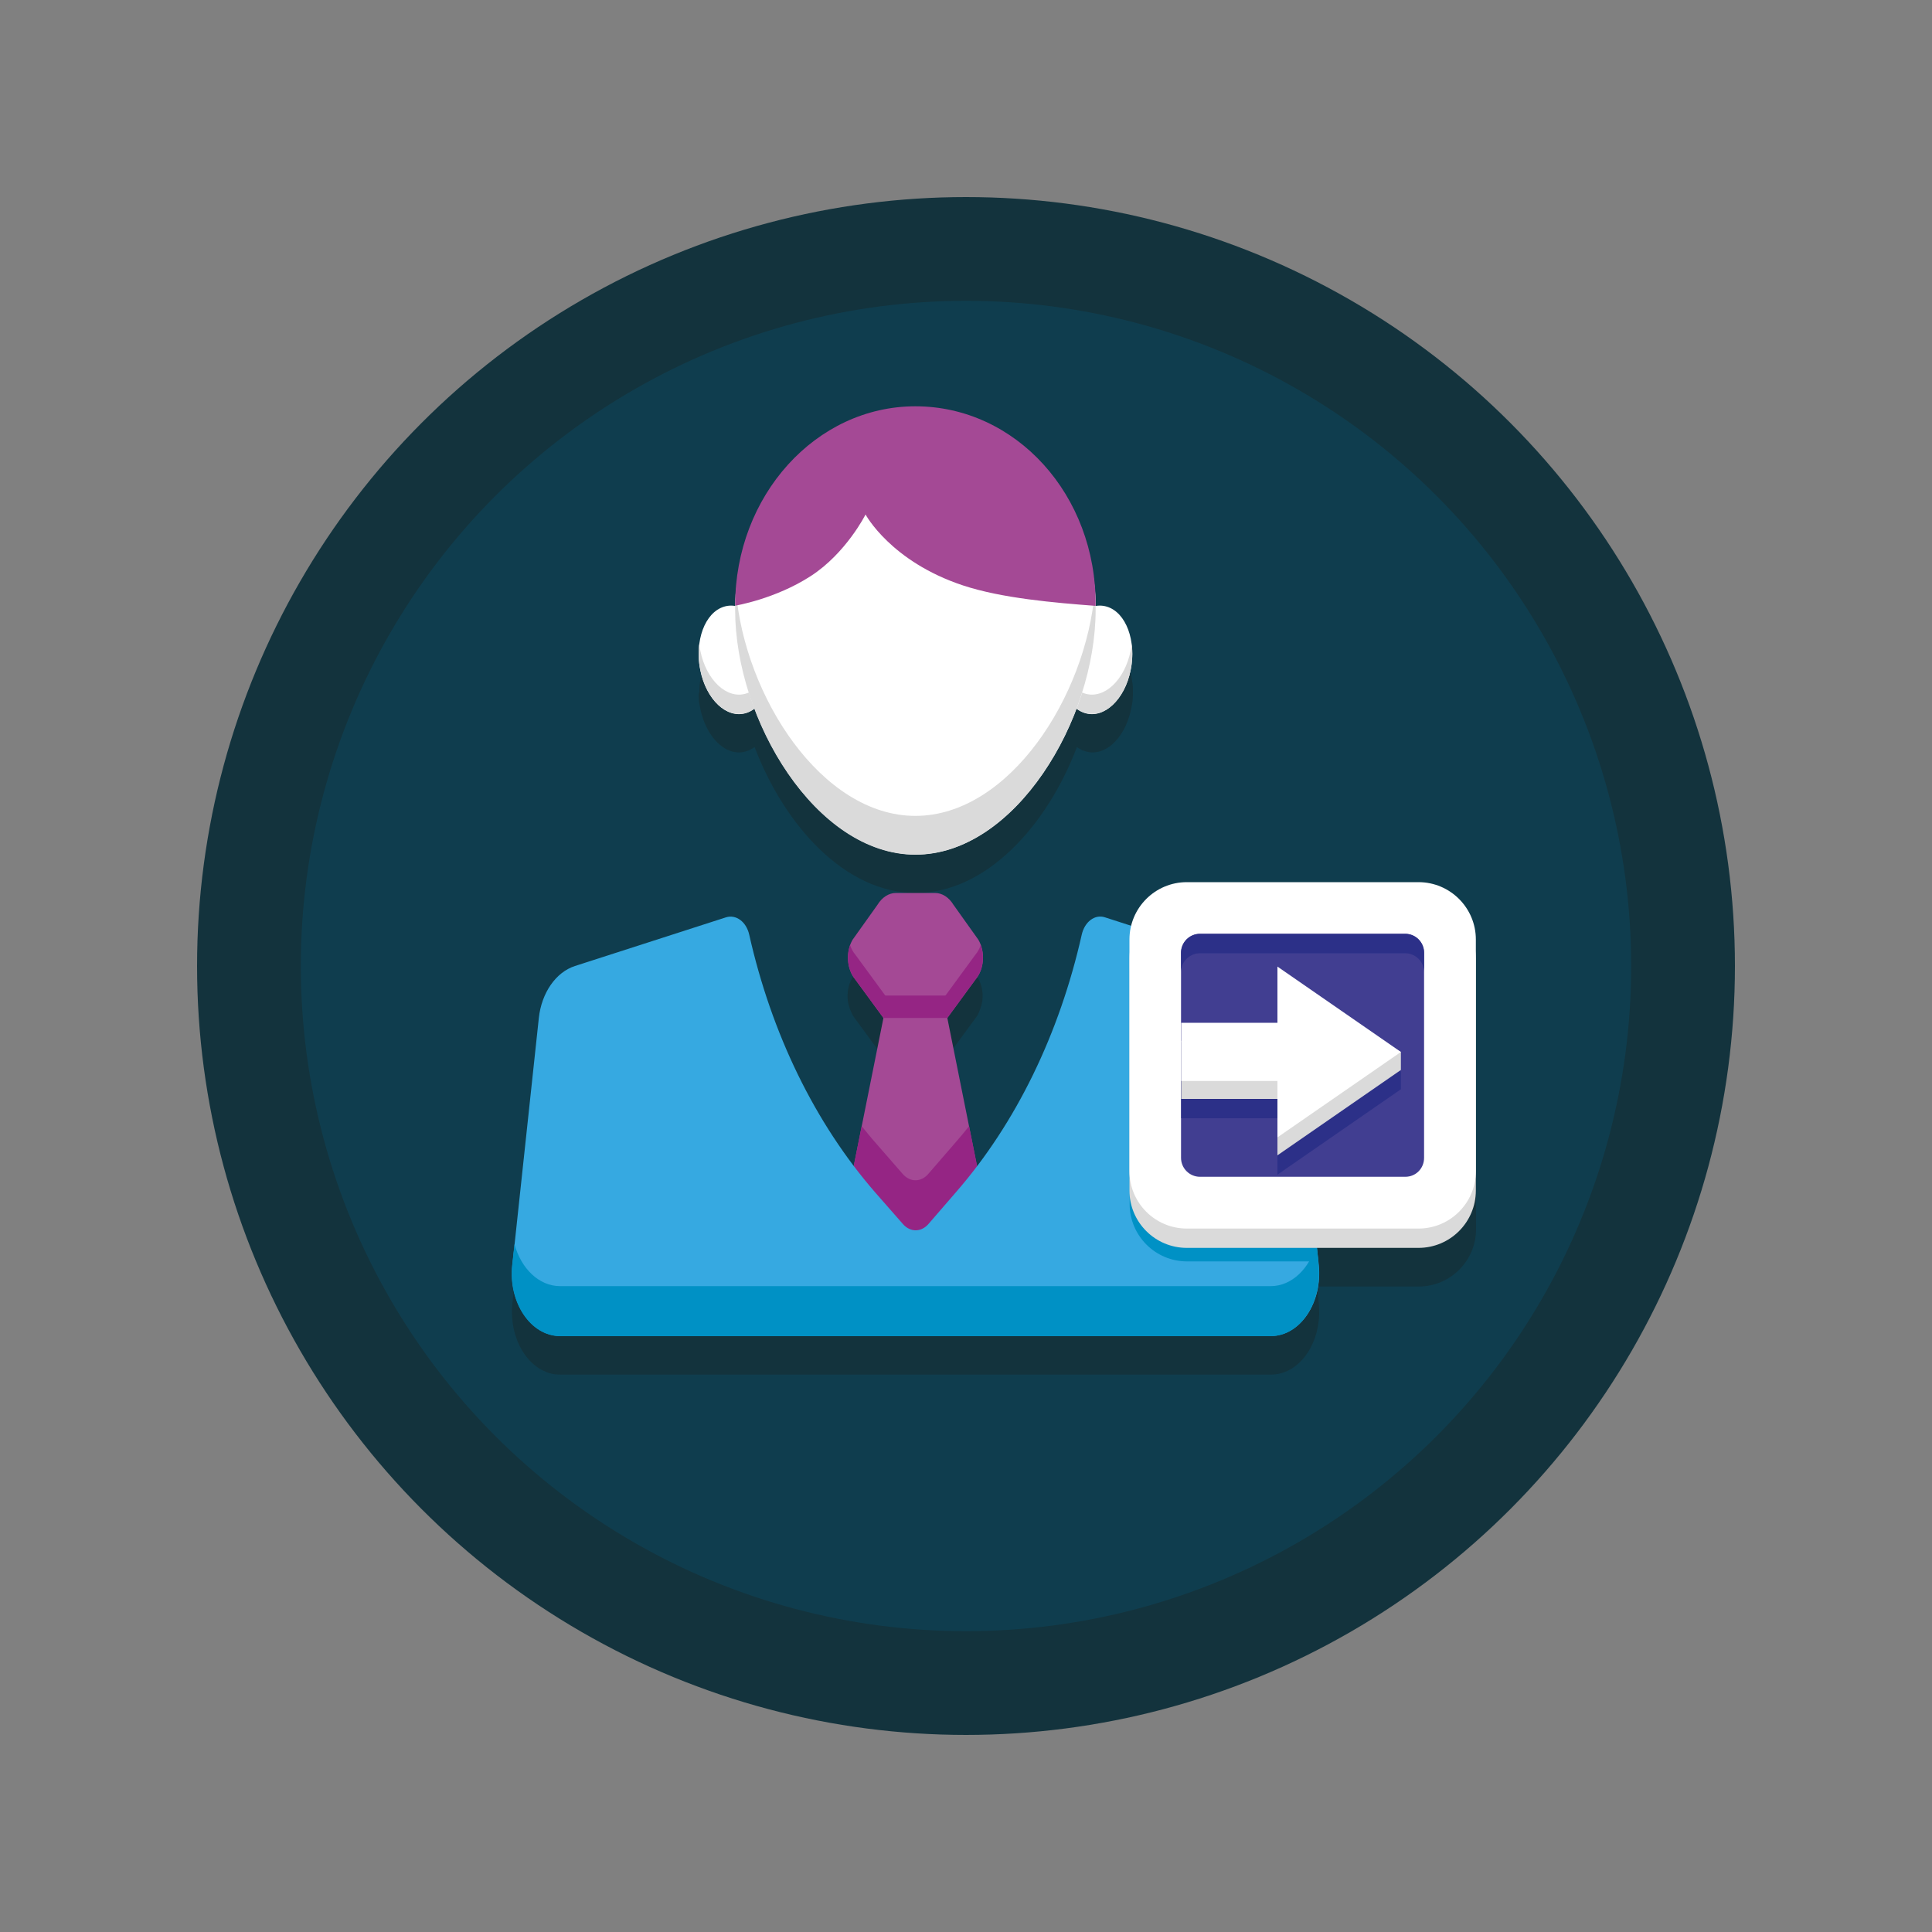 <svg xmlns="http://www.w3.org/2000/svg" viewBox="0 0 1000 1000" xml:space="preserve"><rect x="0" y="0" width="1000" height="1000" fill="#808080" stroke="none"/><switch><g><circle fill="#13333D" cx="500" cy="500" r="398"/><circle fill="#0F3D4E" cx="500" cy="500" r="344.3"/><g fill="#13333D"><path d="M361.6 360s0 .1 0 0c0 .6.1 1.1.1 1.6v.4c0 .4.1.8.1 1.2 0 .2 0 .4.1.5 0 .4.1.8.2 1.1 0 .2 0 .3.1.5.1.5.2 1.1.3 1.6.1.5.2.9.3 1.4.2.9.5 1.8.8 2.7.1.4.3.9.4 1.3 2 5.6 5 10.2 8.6 13.2.8.7 1.7 1.3 2.5 1.8.6.4 1.2.7 1.8.9.6.3 1.2.5 1.8.7.6.2 1.2.3 1.8.4 1.9.3 3.7.2 5.6-.4l.9-.3c.1 0 .2-.1.3-.1.2-.1.4-.2.6-.2.1-.1.2-.1.3-.2.2-.1.3-.2.5-.3.1-.1.2-.1.4-.2s.3-.2.5-.3c.1-.1.2-.2.4-.2.1-.1.3-.2.4-.3.1 0 .1-.1.2-.1 15.4 40.6 46.9 75.5 83.4 75.5s68-34.9 83.4-75.5c.1 0 .1.1.2.1.1.1.3.2.4.3.1.1.2.2.4.2.1.1.3.2.5.3.1.1.2.1.4.2s.3.2.5.3c.1.1.2.1.3.2.2.1.4.2.6.2.1 0 .2.1.3.1l.9.3c1.9.6 3.7.7 5.6.4.6-.1 1.2-.2 1.8-.4s1.2-.4 1.8-.7l1.8-.9c.9-.5 1.7-1.1 2.5-1.8 4.7-3.9 8.4-10.5 10.1-18.6.1-.5.2-1.1.3-1.6 0-.2 0-.3.1-.5.1-.4.1-.8.2-1.2 0-.2 0-.3.1-.5 0-.4.1-.8.1-1.2v-.4c0-.5.1-1 .1-1.5v-3.7c0-.5 0-.9-.1-1.4v-.2c0-.5-.1-1-.2-1.5-1.2-9.6-6-17.4-12.8-19.4-1.9-.6-3.9-.7-5.8-.3.5-57.5-41.4-103.3-93.3-103.3-51.5 0-93.3 46.2-93.3 103.2v.1c-1.9-.3-3.9-.2-5.8.3-6.9 2.1-11.6 9.8-12.8 19.4-.1.5-.1 1-.2 1.5v.2c0 .4-.1.9-.1 1.4V358.2c-.4.7-.4 1.2-.4 1.8zM734.2 476.6H614.3c-13.9 0-25.6 9.6-28.8 22.6l-13.7-4.4c-5.2-1.7-10.5 2.3-12 9-10.1 44.8-28.6 86-54.1 119.7l-15.4-76.6 6.9-9.4 7.7-10.5c.3-.3.5-.6.7-1 .1-.1.1-.2.2-.3.2-.2.3-.5.4-.7.1-.1.2-.3.2-.4.1-.2.2-.4.3-.7.1-.2.2-.3.2-.5.1-.2.2-.4.3-.7.1-.2.1-.4.2-.5.1-.2.1-.4.2-.7.1-.2.1-.4.2-.6.1-.2.1-.4.2-.6l.3-1.5c0-.1 0-.2.1-.3 0-.3.1-.6.1-.9v-.4c0-.3 0-.6.1-.9v-1.6c0-.3 0-.7-.1-1v-.1c-.1-1.6-.5-3.1-1-4.6-.4-1-.8-1.9-1.3-2.8l-12.9-18.1c-2.3-3.8-5.8-6.1-9.5-6.1h-20.3c-3.7 0-7.2 2.3-9.5 6.1l-12.9 18.1c-.5.9-1 1.9-1.3 2.8-.5 1.5-.9 3-1 4.6v.1c0 .3 0 .7-.1 1v1.6c0 .3 0 .6.1.9v.4c0 .3.1.6.1.9 0 .1 0 .2.1.3l.3 1.5c.1.2.1.4.2.6.1.2.1.4.2.6.1.2.1.4.2.7.1.2.1.4.2.5.1.2.2.4.3.7.1.2.1.3.2.5s.2.4.3.7c.1.1.2.3.2.4.1.2.3.5.4.7.1.1.1.2.2.3.2.3.5.7.7 1l7.7 10.5 6.9 9.4-11.2 56-4.1 20.6c-25.5-33.7-44-74.9-54.1-119.7-1.5-6.7-6.8-10.6-12-9l-78 25.2c-9.9 3.2-17.3 13.9-18.7 26.9l-13.3 124.2-.4 3.6c-.2 1.8-.3 3.6-.2 5.4.3 12.4 6 23.3 14.4 28.4 1.2.7 2.5 1.3 3.7 1.8.9.3 1.7.6 2.7.8 1.4.3 2.7.4 4.2.4h367.8c13.8 0 24.6-14.2 25-31.4 0-1.8 0-3.6-.2-5.4l-.2-1.9-.7-6.9h52.6c16.4 0 29.7-13.3 29.7-29.7V506.3c-.1-16.4-13.4-29.7-29.8-29.7z"/></g><g><path fill="#A44995" d="m504.9 507-23 31.4c-4.6 5.5-11.6 5.5-16.2 0l-23-31.4c-4.5-5.4-5.1-14.3-1.4-20.6l12.9-18.1c2.3-3.8 5.8-6.1 9.5-6.1H484c3.7 0 7.2 2.3 9.5 6.1l12.9 18.1c3.7 6.3 3.1 15.2-1.5 20.6z"/><path fill="#952584" d="m504.9 494.1-23 31.4c-4.6 5.5-11.6 5.5-16.2 0l-23-31.4c-1.2-1.4-2.1-3.1-2.7-4.9-2.1 6-1.1 13.2 2.7 17.8l23 31.4c4.6 5.5 11.6 5.5 16.2 0l23-31.4c3.9-4.6 4.9-11.8 2.7-17.8-.6 1.8-1.5 3.5-2.7 4.9z"/><path fill="#FFF" d="M398.4 336.1c3.1 15.2-2.3 30-12.3 33s-20.5-6.9-23.6-22.1c-3.1-15.2 2.3-30 12.3-33 9.8-3 20.4 6.8 23.6 22.1z"/><path fill="#DADADA" d="M386.1 359c-9.9 3-20.5-6.9-23.6-22.1-.2-1.2-.4-2.4-.6-3.5-.5 4.3-.4 8.9.6 13.5 3.1 15.2 13.7 25.1 23.6 22.1 9.1-2.8 14.5-15.5 12.8-29.4-1.2 9.6-5.9 17.4-12.8 19.4z"/><path fill="#FFF" d="M549.3 336.1c-3.1 15.2 2.3 30 12.3 33 9.9 3 20.5-6.9 23.6-22.1 3.1-15.2-2.3-30-12.3-33-9.9-3-20.5 6.8-23.6 22.1z"/><path fill="#DADADA" d="M585.2 336.9c-3.1 15.2-13.7 25.1-23.6 22.1-6.9-2.1-11.6-9.8-12.8-19.4-1.7 13.9 3.7 26.7 12.8 29.4 9.9 3 20.5-6.9 23.6-22.1 1-4.7 1.1-9.3.6-13.5-.2 1.2-.4 2.4-.6 3.5z"/><path fill="#FFF" d="M567.2 315.5c0 57-41.8 126.8-93.3 126.8s-93.3-69.7-93.3-126.8 41.8-103.2 93.3-103.2 93.3 46.2 93.3 103.2z"/><path fill="#DADADA" d="M473.8 422.3c-48.5 0-88.4-61.8-92.9-116.6-.3 3.3-.4 6.5-.4 9.9 0 57 41.8 126.8 93.3 126.8s93.3-69.7 93.3-126.8c0-3.3-.1-6.6-.4-9.9-4.5 54.8-44.4 116.6-92.9 116.6z"/><path fill="#A44995" d="M517.8 663.8h-88L462 503.3h23.6z"/><path fill="#952584" d="m517.8 663.8-16.2-80.9c-2.3 2.9-4.6 5.7-7 8.4l-14.1 16.3c-3.8 4.4-9.5 4.4-13.3 0L453 591.3c-2.4-2.7-4.7-5.6-7-8.4l-16.2 80.9h88z"/><path fill="#A44995" d="M448 266.3s13 24.3 50.4 36.7c20.2 6.7 47.7 9 68.7 10.6.5-57.5-41.4-103.3-93.3-103.3-51.5 0-93.3 46.2-93.3 103.2 0 0 20.7-3.4 39.1-15.3 18.4-11.9 28.4-31.9 28.4-31.9z"/><path fill="#952584" d="M457.3 515.3h33.1v11.6h-33.1z"/><path fill="#36A9E1" d="M668.8 526.9c-1.4-13.1-8.8-23.7-18.7-26.9l-78.2-25.2c-5.2-1.7-10.5 2.3-12 9-11.5 51.1-33.9 97.5-65.2 133.4l-14.1 16.3c-3.8 4.4-9.5 4.4-13.3 0L453 617.2c-31.3-36-53.7-82.3-65.2-133.4-1.5-6.7-6.8-10.6-12-9L297.6 500c-9.9 3.2-17.3 13.9-18.7 26.9l-13.7 127.8c-2.1 19.4 9.6 36.8 24.8 36.8h367.8c15.2 0 26.8-17.3 24.8-36.8l-13.8-127.8z"/><path fill="#0091C5" d="M681.3 644c-3.4 12.5-12.6 21.7-23.6 21.7H289.9c-11 0-20.2-9.2-23.6-21.7l-1.2 10.8c-2.1 19.4 9.6 36.8 24.8 36.8h367.8c15.2 0 26.8-17.3 24.8-36.8l-1.2-10.8z"/><g><path fill="#0091C5" d="M668.8 526.9c-1.4-13.1-8.8-23.7-18.7-26.9l-56.3-18.1c-5.6 5.4-9.1 13-9.1 21.4v119.9c0 16.4 13.3 29.7 29.7 29.7h68l-13.6-126z"/><path fill="#DADADA" d="M734.2 645.9H614.3c-16.4 0-29.7-13.3-29.7-29.7V496.3c0-16.4 13.3-29.7 29.7-29.7h119.9c16.4 0 29.7 13.3 29.7 29.7v119.9c0 16.4-13.3 29.7-29.7 29.7z"/><path fill="#FFF" d="M734.2 635.9H614.3c-16.4 0-29.7-13.3-29.7-29.7V486.3c0-16.4 13.3-29.7 29.7-29.7h119.9c16.4 0 29.7 13.3 29.7 29.7v119.9c0 16.4-13.3 29.7-29.7 29.7z"/><path fill="#413E91" d="M727.4 609.1H621.1c-5.4 0-9.8-4.4-9.8-9.8V493.1c0-5.4 4.4-9.8 9.8-9.8h106.2c5.4 0 9.8 4.4 9.8 9.8v106.2c0 5.5-4.3 9.8-9.7 9.8z"/><path fill="#2C3088" d="M727.4 483.4H621.1c-5.4 0-9.8 4.4-9.8 9.8v10c0-5.4 4.4-9.8 9.8-9.8h106.2c5.4 0 9.8 4.4 9.8 9.8v-10c0-5.4-4.3-9.8-9.7-9.8z"/></g><path fill="#2C3088" d="M661.2 510.3V539.4h-49.8V578.8h49.8V608l63.9-44.2v-9.3z"/><g><path fill="#DADADA" d="M611.4 538.7h55.4v30.1h-55.4z"/><path fill="#FFF" d="M611.4 529.4h55.4v30.1h-55.4z"/><path fill="#DADADA" d="M661.2 598v-88.5l63.9 35v9.3z"/><path fill="#FFF" d="M661.2 588.7v-88.4l63.9 44.2z"/></g></g></g></switch></svg>